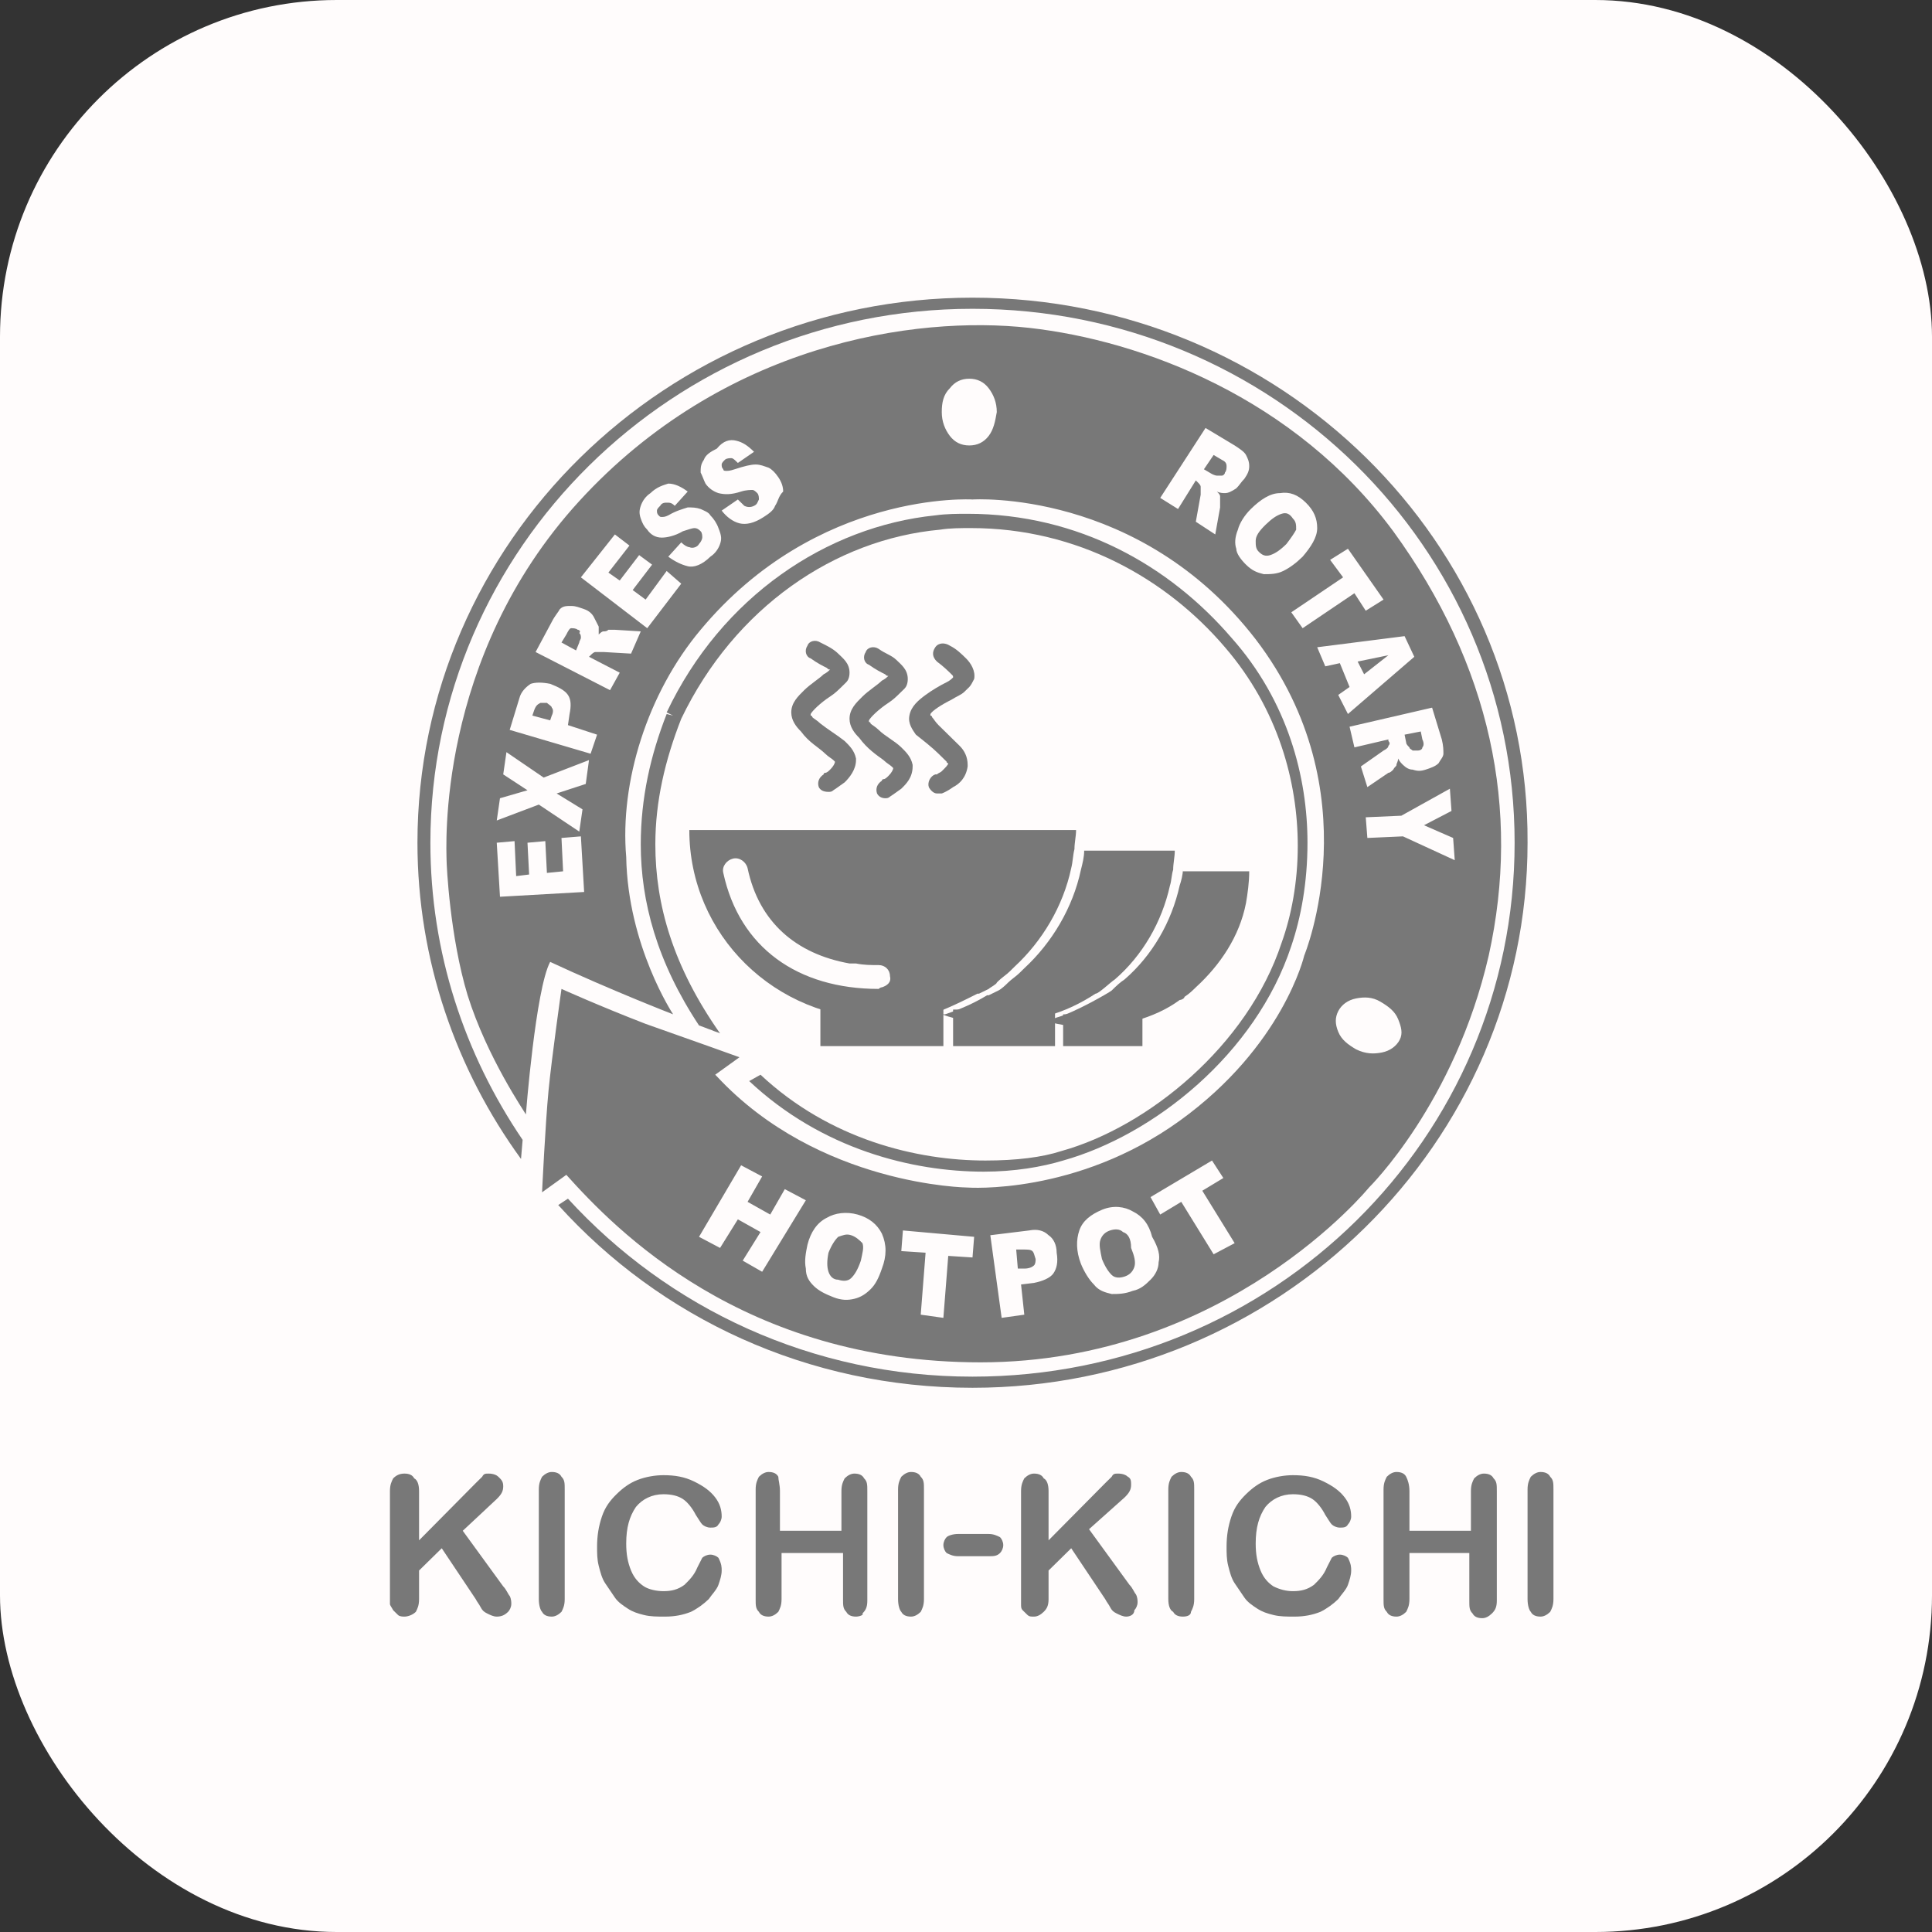<svg width="109" height="109" viewBox="0 0 109 109" fill="none" xmlns="http://www.w3.org/2000/svg">
<rect x="0" y="0" width="109" height="109" fill="#333333" stroke="none"/>
<rect width="109" height="109" rx="19" fill="#FFFCFC"/>
<path d="M55.78 87.799H54.046C53.772 87.799 53.589 87.709 53.407 87.62C53.315 87.53 53.224 87.351 53.224 87.171C53.224 86.992 53.315 86.813 53.407 86.723C53.498 86.633 53.772 86.544 54.046 86.544H55.78C56.054 86.544 56.237 86.633 56.419 86.723C56.511 86.813 56.602 86.992 56.602 87.171C56.602 87.351 56.511 87.53 56.419 87.62C56.237 87.799 56.054 87.799 55.78 87.799Z" fill="#787878"/>
<path d="M50.667 90.219V84.033C50.667 83.675 50.759 83.496 50.85 83.316C51.033 83.137 51.215 83.047 51.398 83.047C51.672 83.047 51.854 83.137 51.946 83.316C52.128 83.496 52.128 83.675 52.128 84.033V90.219C52.128 90.578 52.037 90.757 51.946 90.937C51.763 91.116 51.581 91.206 51.398 91.206C51.124 91.206 50.941 91.116 50.85 90.937C50.759 90.847 50.667 90.578 50.667 90.219Z" fill="#787878"/>
<path d="M44.003 84.123V86.364H47.472V84.123C47.472 83.764 47.563 83.585 47.655 83.406C47.837 83.227 48.02 83.137 48.203 83.137C48.476 83.137 48.659 83.227 48.75 83.406C48.933 83.585 48.933 83.764 48.933 84.123V90.309C48.933 90.668 48.842 90.847 48.659 91.026C48.75 91.116 48.476 91.206 48.294 91.206C48.02 91.206 47.837 91.116 47.746 90.937C47.563 90.757 47.563 90.578 47.563 90.219V87.62H44.094V90.219C44.094 90.578 44.003 90.757 43.911 90.937C43.729 91.116 43.546 91.206 43.364 91.206C43.09 91.206 42.907 91.116 42.816 90.937C42.633 90.757 42.633 90.578 42.633 90.219V84.033C42.633 83.675 42.725 83.496 42.816 83.316C42.998 83.137 43.181 83.047 43.364 83.047C43.638 83.047 43.82 83.137 43.911 83.316C43.911 83.496 44.003 83.764 44.003 84.123Z" fill="#787878"/>
<path d="M40.716 88.606C40.716 88.875 40.625 89.144 40.533 89.413C40.442 89.682 40.168 89.951 39.986 90.219C39.712 90.488 39.347 90.757 38.981 90.937C38.525 91.116 38.069 91.206 37.521 91.206C37.064 91.206 36.699 91.206 36.334 91.116C35.969 91.026 35.695 90.937 35.421 90.757C35.147 90.578 34.873 90.399 34.69 90.13C34.508 89.861 34.325 89.592 34.143 89.323C33.96 89.054 33.869 88.695 33.778 88.337C33.686 87.978 33.686 87.62 33.686 87.261C33.686 86.633 33.778 86.095 33.96 85.558C34.143 85.02 34.416 84.661 34.782 84.302C35.147 83.944 35.512 83.675 35.969 83.496C36.425 83.316 36.973 83.227 37.429 83.227C38.068 83.227 38.616 83.316 39.164 83.585C39.712 83.854 40.077 84.123 40.351 84.482C40.625 84.84 40.716 85.199 40.716 85.558C40.716 85.737 40.625 85.916 40.533 86.006C40.442 86.185 40.26 86.185 40.077 86.185C39.894 86.185 39.712 86.095 39.62 86.006C39.529 85.916 39.438 85.737 39.255 85.468C39.073 85.109 38.799 84.751 38.525 84.571C38.251 84.392 37.886 84.302 37.429 84.302C36.79 84.302 36.242 84.571 35.877 85.02C35.512 85.558 35.33 86.185 35.33 87.082C35.33 87.709 35.421 88.157 35.603 88.606C35.786 89.054 36.06 89.323 36.334 89.502C36.608 89.682 37.064 89.771 37.429 89.771C37.886 89.771 38.251 89.682 38.616 89.413C38.89 89.144 39.164 88.875 39.347 88.426C39.438 88.247 39.529 88.068 39.62 87.888C39.712 87.799 39.894 87.709 40.077 87.709C40.26 87.709 40.442 87.799 40.533 87.888C40.716 88.247 40.716 88.426 40.716 88.606Z" fill="#787878"/>
<path d="M30.399 90.219V84.033C30.399 83.675 30.491 83.496 30.582 83.316C30.765 83.137 30.947 83.047 31.13 83.047C31.404 83.047 31.586 83.137 31.678 83.316C31.86 83.496 31.86 83.675 31.86 84.033V90.219C31.86 90.578 31.769 90.757 31.678 90.937C31.495 91.116 31.312 91.206 31.13 91.206C30.856 91.206 30.673 91.116 30.582 90.937C30.491 90.847 30.399 90.578 30.399 90.219Z" fill="#787878"/>
<path d="M23.643 84.123V86.902L26.839 83.675C27.021 83.495 27.113 83.406 27.204 83.316C27.295 83.137 27.387 83.137 27.569 83.137C27.843 83.137 28.026 83.227 28.117 83.316C28.299 83.495 28.391 83.585 28.391 83.854C28.391 84.123 28.299 84.302 28.026 84.571L26.108 86.364L28.391 89.502C28.573 89.681 28.665 89.95 28.756 90.04C28.847 90.219 28.847 90.399 28.847 90.488C28.847 90.668 28.756 90.847 28.665 90.937C28.482 91.116 28.299 91.206 28.026 91.206C27.843 91.206 27.66 91.116 27.478 91.026C27.295 90.937 27.204 90.847 27.113 90.668C27.021 90.488 26.93 90.399 26.839 90.219L24.922 87.35L23.643 88.606V90.219C23.643 90.578 23.552 90.757 23.461 90.937C23.278 91.116 23.004 91.206 22.822 91.206C22.73 91.206 22.548 91.206 22.456 91.116C22.365 91.026 22.274 90.937 22.183 90.847C22.091 90.668 22 90.578 22 90.488C22 90.399 22 90.13 22 89.95V84.123C22 83.764 22.091 83.585 22.183 83.406C22.365 83.227 22.548 83.137 22.822 83.137C23.096 83.137 23.278 83.227 23.369 83.406C23.552 83.496 23.643 83.764 23.643 84.123Z" fill="#787878"/>
<path d="M86.182 90.219V84.033C86.182 83.675 86.274 83.496 86.365 83.316C86.548 83.137 86.73 83.047 86.913 83.047C87.187 83.047 87.369 83.137 87.46 83.316C87.643 83.496 87.643 83.675 87.643 84.033V90.219C87.643 90.578 87.552 90.757 87.46 90.937C87.278 91.116 87.095 91.206 86.913 91.206C86.639 91.206 86.456 91.116 86.365 90.937C86.274 90.847 86.182 90.578 86.182 90.219Z" fill="#787878"/>
<path d="M79.518 84.123V86.364H82.987V84.123C82.987 83.764 83.078 83.585 83.17 83.406C83.352 83.227 83.535 83.137 83.717 83.137C83.991 83.137 84.174 83.227 84.265 83.406C84.448 83.585 84.448 83.764 84.448 84.123V90.309C84.448 90.668 84.356 90.847 84.174 91.026C83.991 91.206 83.809 91.295 83.626 91.295C83.352 91.295 83.17 91.206 83.078 91.026C82.896 90.847 82.896 90.668 82.896 90.309V87.62H79.518V90.219C79.518 90.578 79.426 90.757 79.335 90.937C79.153 91.116 78.97 91.206 78.787 91.206C78.513 91.206 78.331 91.116 78.24 90.937C78.057 90.757 78.057 90.578 78.057 90.219V84.033C78.057 83.675 78.148 83.496 78.24 83.316C78.422 83.137 78.605 83.047 78.787 83.047C79.061 83.047 79.244 83.137 79.335 83.316C79.426 83.496 79.518 83.764 79.518 84.123Z" fill="#787878"/>
<path d="M76.231 88.606C76.231 88.875 76.14 89.144 76.048 89.413C75.957 89.682 75.683 89.951 75.501 90.219C75.227 90.488 74.861 90.757 74.496 90.937C74.04 91.116 73.583 91.206 73.035 91.206C72.579 91.206 72.214 91.206 71.849 91.116C71.483 91.026 71.21 90.937 70.936 90.757C70.662 90.578 70.388 90.399 70.205 90.13C70.023 89.861 69.84 89.592 69.657 89.323C69.475 89.054 69.383 88.695 69.292 88.337C69.201 87.978 69.201 87.62 69.201 87.261C69.201 86.633 69.292 86.095 69.475 85.558C69.657 85.02 69.931 84.661 70.296 84.302C70.662 83.944 71.027 83.675 71.483 83.496C71.94 83.316 72.488 83.227 72.944 83.227C73.583 83.227 74.131 83.316 74.679 83.585C75.227 83.854 75.592 84.123 75.866 84.482C76.14 84.84 76.231 85.199 76.231 85.558C76.231 85.737 76.14 85.916 76.048 86.006C75.957 86.185 75.774 86.185 75.592 86.185C75.409 86.185 75.227 86.095 75.135 86.006C75.044 85.916 74.953 85.737 74.77 85.468C74.588 85.109 74.314 84.751 74.04 84.571C73.766 84.392 73.401 84.302 72.944 84.302C72.305 84.302 71.757 84.571 71.392 85.02C71.027 85.558 70.844 86.185 70.844 87.082C70.844 87.709 70.936 88.157 71.118 88.606C71.301 89.054 71.575 89.323 71.849 89.502C72.214 89.682 72.579 89.771 72.944 89.771C73.401 89.771 73.766 89.682 74.131 89.413C74.405 89.144 74.679 88.875 74.861 88.426C74.953 88.247 75.044 88.068 75.135 87.888C75.227 87.799 75.409 87.709 75.592 87.709C75.774 87.709 75.957 87.799 76.048 87.888C76.231 88.247 76.231 88.426 76.231 88.606Z" fill="#787878"/>
<path d="M65.914 90.219V84.033C65.914 83.675 66.005 83.496 66.097 83.316C66.279 83.137 66.462 83.047 66.645 83.047C66.918 83.047 67.101 83.137 67.192 83.316C67.375 83.496 67.375 83.675 67.375 84.033V90.219C67.375 90.578 67.284 90.757 67.192 90.937C67.192 91.116 67.01 91.206 66.736 91.206C66.462 91.206 66.279 91.116 66.188 90.937C66.005 90.847 65.914 90.578 65.914 90.219Z" fill="#787878"/>
<path d="M59.158 84.123V86.902L62.354 83.675C62.536 83.495 62.628 83.406 62.719 83.316C62.81 83.137 62.901 83.137 63.084 83.137C63.358 83.137 63.541 83.227 63.632 83.316C63.815 83.406 63.815 83.585 63.815 83.764C63.815 84.033 63.723 84.213 63.449 84.482L61.441 86.275L63.723 89.412C63.906 89.592 63.997 89.861 64.088 89.95C64.18 90.13 64.18 90.309 64.18 90.399C64.18 90.578 64.088 90.757 63.997 90.847C63.997 91.116 63.723 91.206 63.541 91.206C63.358 91.206 63.175 91.116 62.993 91.026C62.81 90.937 62.719 90.847 62.628 90.668C62.536 90.488 62.445 90.399 62.354 90.219L60.436 87.35L59.158 88.606V90.219C59.158 90.578 59.067 90.757 58.884 90.937C58.702 91.116 58.519 91.206 58.337 91.206C58.154 91.206 58.063 91.206 57.971 91.116C57.88 91.026 57.789 90.937 57.697 90.847C57.606 90.757 57.606 90.668 57.606 90.488C57.606 90.399 57.606 90.13 57.606 89.95V84.123C57.606 83.764 57.697 83.585 57.789 83.406C57.971 83.227 58.154 83.137 58.337 83.137C58.611 83.137 58.793 83.227 58.884 83.406C59.067 83.496 59.158 83.764 59.158 84.123Z" fill="#787878"/>
<path d="M69.475 35.98C66.006 31.945 60.893 28.987 54.593 28.987C54.046 28.987 53.407 28.987 52.767 29.076C46.651 29.704 40.716 33.648 37.612 40.193L37.977 40.373L37.612 40.283C36.699 42.614 36.151 45.034 36.151 47.634C36.151 50.862 37.064 54.269 39.438 57.855C39.712 57.944 39.895 58.034 40.168 58.124C40.351 58.213 40.442 58.213 40.625 58.303C37.977 54.538 36.973 51.041 36.973 47.634C36.973 45.214 37.521 42.883 38.434 40.552C41.447 34.276 47.107 30.421 53.041 29.883C53.589 29.793 54.228 29.793 54.776 29.793C60.802 29.793 65.823 32.662 69.11 36.517C72.123 40.014 73.218 44.138 73.218 47.724C73.218 49.786 72.853 51.669 72.305 53.193C70.388 59.02 64.728 63.593 59.889 64.937L59.98 65.296L59.889 64.937C58.793 65.296 57.332 65.475 55.598 65.475C51.763 65.475 46.833 64.31 42.907 60.634L42.268 60.992C46.377 64.848 51.489 66.103 55.506 66.103C57.241 66.103 58.793 65.834 59.98 65.475C65.093 64.041 70.844 59.468 72.853 53.372C73.401 51.758 73.766 49.786 73.766 47.545C73.766 43.869 72.67 39.566 69.475 35.98Z" fill="#787878"/>
<path d="M46.285 59.02H53.224V56.779H46.285V59.02Z" fill="#787878"/>
<path d="M49.846 42.883C50.028 43.062 50.211 43.152 50.302 43.242C50.394 43.331 50.394 43.331 50.394 43.331C50.394 43.421 50.302 43.6 50.12 43.779C50.028 43.869 49.937 43.959 49.846 43.959C49.846 43.959 49.755 43.959 49.755 44.048C49.481 44.228 49.389 44.497 49.481 44.766C49.572 44.945 49.755 45.035 49.937 45.035C50.028 45.035 50.12 45.035 50.211 44.945C50.211 44.945 50.485 44.766 50.85 44.497C51.124 44.228 51.489 43.869 51.489 43.242V43.152C51.398 42.704 51.124 42.435 50.85 42.166C50.485 41.807 49.937 41.538 49.572 41.179C49.389 41 49.207 40.91 49.115 40.821C49.115 40.731 49.024 40.731 49.024 40.731C49.024 40.731 49.024 40.731 49.024 40.642C49.115 40.462 49.572 40.014 50.12 39.655C50.394 39.476 50.576 39.297 50.759 39.117C50.85 39.028 50.941 38.938 51.033 38.849C51.124 38.759 51.215 38.58 51.215 38.311C51.215 37.773 50.85 37.504 50.576 37.235C50.302 36.966 49.937 36.876 49.572 36.607C49.298 36.428 48.933 36.517 48.842 36.786C48.659 37.056 48.75 37.414 49.024 37.504C49.389 37.773 49.755 37.952 49.937 38.042C50.028 38.131 50.028 38.131 50.12 38.131C50.028 38.221 49.937 38.311 49.755 38.4C49.481 38.669 49.024 38.938 48.659 39.297C48.294 39.655 47.929 40.014 47.929 40.552C47.929 41 48.203 41.359 48.476 41.628C48.933 42.255 49.481 42.614 49.846 42.883Z" fill="#787878"/>
<path d="M46.559 42.524C46.742 42.703 46.924 42.793 47.016 42.883C47.107 42.972 47.107 42.972 47.107 42.972C47.107 43.062 47.016 43.242 46.833 43.421C46.742 43.51 46.65 43.6 46.559 43.6C46.559 43.6 46.468 43.6 46.468 43.69C46.194 43.869 46.103 44.138 46.194 44.407C46.285 44.586 46.468 44.676 46.742 44.676C46.833 44.676 46.924 44.676 47.016 44.586C47.016 44.586 47.289 44.407 47.655 44.138C47.929 43.869 48.294 43.421 48.294 42.883V42.793C48.203 42.345 47.929 42.076 47.655 41.807C47.198 41.448 46.742 41.179 46.285 40.821C46.103 40.642 45.92 40.552 45.829 40.462C45.829 40.373 45.737 40.373 45.737 40.373C45.737 40.373 45.737 40.373 45.737 40.283C45.829 40.104 46.285 39.655 46.833 39.297C47.107 39.117 47.289 38.938 47.472 38.759C47.563 38.669 47.655 38.58 47.746 38.49C47.837 38.4 47.929 38.221 47.929 37.952C47.929 37.414 47.563 37.145 47.289 36.876C47.016 36.607 46.65 36.428 46.285 36.249C46.011 36.069 45.646 36.159 45.555 36.428C45.372 36.697 45.464 37.055 45.737 37.145C46.103 37.414 46.468 37.593 46.65 37.683C46.742 37.773 46.742 37.773 46.833 37.773C46.742 37.862 46.65 37.952 46.468 38.042C46.194 38.311 45.737 38.58 45.372 38.938C45.007 39.297 44.642 39.655 44.642 40.193C44.642 40.642 44.916 41 45.19 41.269C45.646 41.897 46.194 42.166 46.559 42.524Z" fill="#787878"/>
<path d="M52.95 42.524C53.133 42.703 53.315 42.883 53.406 42.972C53.406 43.062 53.498 43.062 53.498 43.062C53.498 43.152 53.315 43.331 53.133 43.51C53.041 43.6 52.95 43.6 52.859 43.69H52.767C52.493 43.779 52.311 44.138 52.402 44.407C52.493 44.586 52.676 44.766 52.859 44.766C52.95 44.766 53.041 44.766 53.133 44.766C53.133 44.766 53.406 44.676 53.772 44.407C54.137 44.228 54.502 43.869 54.593 43.241V43.152C54.593 42.703 54.411 42.345 54.137 42.076C53.772 41.717 53.315 41.269 52.95 40.91C52.767 40.731 52.676 40.552 52.585 40.462C52.585 40.373 52.493 40.373 52.493 40.373C52.493 40.373 52.493 40.373 52.493 40.283C52.585 40.104 53.133 39.745 53.68 39.476C53.954 39.297 54.228 39.207 54.411 39.028C54.502 38.938 54.593 38.848 54.685 38.759C54.776 38.669 54.867 38.49 54.959 38.31C55.05 37.862 54.776 37.414 54.502 37.145C54.228 36.876 53.954 36.607 53.589 36.428C53.315 36.248 52.95 36.248 52.767 36.517C52.585 36.786 52.585 37.055 52.859 37.324C53.224 37.593 53.498 37.862 53.68 38.042C53.772 38.131 53.772 38.131 53.772 38.221C53.68 38.31 53.589 38.4 53.406 38.49C53.041 38.669 52.585 38.938 52.22 39.207C51.854 39.476 51.398 39.835 51.307 40.373C51.215 40.821 51.489 41.179 51.672 41.448C52.128 41.807 52.585 42.166 52.95 42.524Z" fill="#787878"/>
<path d="M59.98 59.02H64.454V57.227H59.98V59.02Z" fill="#787878"/>
<path d="M53.772 59.02H59.523V56.958H53.772V59.02Z" fill="#787878"/>
<path d="M66.736 49.069C66.736 49.338 66.645 49.696 66.553 49.965C66.097 52.027 65.001 53.91 63.449 55.255C63.175 55.434 62.993 55.614 62.719 55.882C62.627 55.972 60.619 57.138 59.615 57.407C59.432 57.496 59.158 57.496 58.976 57.586C59.797 57.855 60.71 57.944 61.623 57.944C62.445 57.944 63.358 57.855 64.088 57.586C65.001 57.317 65.823 56.958 66.553 56.42C66.645 56.42 66.827 56.331 66.827 56.241C67.101 56.062 67.284 55.882 67.466 55.703C68.836 54.448 69.931 52.834 70.296 50.952C70.388 50.414 70.479 49.786 70.479 49.158H66.736V49.069Z" fill="#787878"/>
<path d="M61.167 47.993C61.167 48.352 61.075 48.71 60.984 49.069C60.528 51.221 59.341 53.193 57.789 54.627C57.697 54.717 57.606 54.807 57.515 54.896C57.332 55.076 57.058 55.255 56.876 55.434C56.876 55.434 56.876 55.434 56.785 55.524C56.785 55.524 56.511 55.793 56.328 55.883C56.145 55.972 55.963 56.062 55.78 56.151C55.78 56.151 55.78 56.151 55.689 56.151C54.959 56.6 54.137 56.958 53.315 57.227C53.224 57.227 53.224 57.227 53.133 57.227C54.137 57.586 55.232 57.765 56.328 57.765C57.058 57.765 57.789 57.675 58.428 57.496C58.61 57.496 58.884 57.407 59.067 57.317C60.071 57.048 60.984 56.6 61.806 56.062C61.989 56.062 62.627 55.434 62.901 55.255C64.454 53.91 65.549 52.027 66.006 49.965C66.097 49.696 66.097 49.338 66.188 49.069C66.188 48.71 66.279 48.352 66.279 47.993H61.167Z" fill="#787878"/>
<path d="M49.755 55.703C49.663 55.703 49.572 55.793 49.572 55.793C45.007 55.793 41.72 53.462 40.807 49.248C40.716 48.89 40.99 48.531 41.355 48.441C41.72 48.352 42.086 48.621 42.177 48.979C42.816 52.028 44.916 53.821 47.929 54.358C48.02 54.358 48.111 54.358 48.294 54.358C48.75 54.448 49.115 54.448 49.572 54.448C49.937 54.448 50.211 54.717 50.211 55.076C50.302 55.434 50.029 55.614 49.755 55.703ZM38.89 46.828C38.89 52.745 43.729 57.496 49.755 57.496C50.759 57.496 51.672 57.317 52.585 57.138C52.676 57.138 52.676 57.138 52.767 57.138C53.589 56.869 55.141 56.062 55.141 56.062C55.141 56.062 55.141 56.062 55.232 56.062C55.232 56.062 55.598 55.883 55.78 55.793C55.871 55.703 56.237 55.524 56.237 55.434C56.237 55.434 56.237 55.434 56.328 55.345C56.511 55.165 56.785 54.986 56.967 54.807C57.058 54.717 57.15 54.627 57.241 54.538C58.793 53.103 59.98 51.131 60.436 48.979C60.528 48.621 60.528 48.262 60.619 47.904C60.619 47.545 60.71 47.186 60.71 46.828H38.89Z" fill="#787878"/>
<path d="M68.927 25.939L68.471 25.669L67.923 26.476L68.379 26.745C68.379 26.745 68.562 26.835 68.653 26.835C68.745 26.835 68.836 26.835 68.927 26.835C69.019 26.835 69.11 26.745 69.11 26.656C69.201 26.566 69.201 26.387 69.201 26.297C69.201 26.118 69.11 26.028 68.927 25.939ZM32.591 35.531C32.499 35.442 32.317 35.442 32.225 35.442C32.134 35.442 32.043 35.621 31.952 35.8L31.678 36.249L32.499 36.697L32.682 36.249C32.682 36.159 32.773 36.069 32.773 35.98C32.773 35.89 32.773 35.8 32.682 35.711C32.773 35.621 32.682 35.531 32.591 35.531ZM48.02 69.689C47.746 69.599 47.563 69.689 47.29 69.779C47.107 69.958 46.924 70.227 46.742 70.675C46.651 71.123 46.651 71.482 46.742 71.751C46.833 72.02 47.016 72.199 47.29 72.199C47.563 72.289 47.837 72.289 48.02 72.11C48.203 71.93 48.385 71.661 48.568 71.123C48.659 70.675 48.75 70.406 48.659 70.137C48.477 69.958 48.294 69.779 48.02 69.689ZM79.518 42.166C79.518 42.255 79.609 42.255 79.7 42.345C79.792 42.345 79.883 42.345 79.974 42.345C80.157 42.345 80.248 42.255 80.248 42.166C80.339 42.076 80.339 41.897 80.248 41.717L80.157 41.269L79.244 41.448L79.335 41.897C79.335 41.986 79.426 42.076 79.518 42.166ZM63.358 69.51C63.175 69.33 62.901 69.33 62.628 69.42C62.354 69.51 62.171 69.689 62.08 69.958C61.989 70.227 62.08 70.585 62.171 71.034C62.354 71.482 62.536 71.751 62.719 71.93C62.901 72.11 63.175 72.11 63.449 72.02C63.723 71.93 63.906 71.751 63.997 71.482C64.088 71.213 63.997 70.855 63.815 70.406C63.815 69.868 63.632 69.599 63.358 69.51ZM72.305 28.987C72.031 29.076 71.757 29.256 71.392 29.614C71.027 29.973 70.844 30.242 70.844 30.511C70.844 30.78 70.844 30.959 71.027 31.138C71.21 31.318 71.392 31.407 71.666 31.318C71.94 31.228 72.214 31.049 72.579 30.69C72.853 30.331 73.036 30.062 73.127 29.883C73.127 29.614 73.127 29.435 72.944 29.256C72.762 28.987 72.579 28.897 72.305 28.987ZM78.605 29.973C73.036 22.442 64.454 19.215 58.063 18.497C51.581 17.78 40.807 19.394 32.682 28.27C24.556 37.145 25.195 47.993 25.195 48.531C25.195 48.8 25.378 52.834 26.382 56.151C27.478 59.648 29.578 62.696 29.669 62.875C29.669 62.875 30.217 55.793 31.039 54.269C34.508 55.883 37.977 57.227 37.977 57.227C37.977 57.227 35.421 53.372 35.33 48.352C34.964 44.138 36.516 39.117 39.529 35.531C46.103 27.642 54.867 28.18 54.867 28.18C54.867 28.18 64.271 27.552 70.844 36.069C77.418 44.676 73.583 53.91 73.583 53.91C73.583 53.91 72.397 59.02 66.553 63.234C60.71 67.448 54.593 66.999 54.593 66.999C54.593 66.999 46.194 66.91 40.442 60.724L40.351 60.634L41.72 59.648C41.72 59.648 38.981 58.662 36.425 57.765C33.869 56.779 31.678 55.793 31.678 55.793C31.678 55.793 31.13 59.648 30.947 61.531C30.765 63.413 30.582 67.268 30.582 67.268L31.952 66.282C34.691 69.33 41.903 76.861 55.324 76.861C69.201 76.861 77.235 66.999 77.235 66.999C77.235 66.999 82.074 62.248 83.991 53.91C85.817 45.662 84.083 37.504 78.605 29.973ZM28.208 50.593L28.026 47.545L29.03 47.455L29.121 49.428L29.852 49.338L29.76 47.545L30.765 47.455L30.856 49.248L31.769 49.158L31.678 47.276L32.773 47.186L32.956 50.324L28.208 50.593ZM33.047 44.228L31.404 44.766L32.864 45.662L32.682 46.917L30.399 45.393L28.026 46.29L28.208 45.035L29.76 44.586L28.391 43.69L28.573 42.435L30.673 43.869L33.23 42.883L33.047 44.228ZM33.321 42.524L28.756 41.179L29.304 39.386C29.395 39.028 29.669 38.759 29.943 38.58C30.217 38.49 30.582 38.49 31.039 38.58C31.495 38.759 31.86 38.938 32.043 39.207C32.225 39.476 32.225 39.835 32.134 40.283L32.043 40.91L33.686 41.448L33.321 42.524ZM35.603 36.876L34.051 36.786C33.869 36.786 33.686 36.786 33.595 36.786C33.504 36.786 33.412 36.876 33.321 36.966L33.23 37.055L34.964 37.952L34.417 38.938L30.217 36.786L31.13 35.083C31.312 34.724 31.495 34.545 31.586 34.366C31.769 34.187 31.952 34.187 32.225 34.187C32.499 34.187 32.682 34.276 32.956 34.366C33.23 34.456 33.412 34.635 33.504 34.814C33.595 34.993 33.686 35.173 33.778 35.352C33.778 35.442 33.778 35.621 33.778 35.8C33.869 35.711 33.96 35.621 34.051 35.621C34.143 35.621 34.234 35.621 34.325 35.531C34.508 35.531 34.599 35.531 34.691 35.531L36.151 35.621L35.603 36.876ZM36.516 35.442L32.773 32.573L34.691 30.152L35.512 30.78L34.325 32.304L34.964 32.752L36.06 31.318L36.79 31.856L35.695 33.29L36.425 33.828L37.612 32.214L38.434 32.931L36.516 35.442ZM40.625 30.69C40.534 30.959 40.351 31.228 40.077 31.407C39.621 31.856 39.164 32.035 38.799 31.945C38.434 31.856 38.069 31.676 37.703 31.407L38.434 30.6C38.616 30.78 38.799 30.869 38.89 30.869C39.073 30.959 39.347 30.869 39.438 30.69C39.529 30.6 39.621 30.421 39.621 30.331C39.621 30.242 39.621 30.062 39.529 29.973C39.438 29.883 39.347 29.794 39.164 29.794C39.073 29.794 38.799 29.883 38.525 29.973C38.069 30.242 37.612 30.331 37.338 30.331C36.973 30.331 36.699 30.152 36.516 29.883C36.334 29.704 36.243 29.525 36.151 29.256C36.06 28.987 36.06 28.807 36.151 28.538C36.243 28.27 36.425 28 36.699 27.821C37.064 27.463 37.429 27.373 37.703 27.283C38.069 27.283 38.434 27.463 38.799 27.732L38.069 28.538C37.886 28.359 37.795 28.359 37.612 28.359C37.521 28.359 37.338 28.359 37.247 28.538C37.156 28.628 37.064 28.718 37.064 28.807C37.064 28.897 37.064 28.987 37.156 29.076C37.247 29.166 37.247 29.166 37.338 29.166C37.429 29.166 37.521 29.166 37.703 29.076C38.16 28.807 38.525 28.718 38.799 28.628C39.073 28.628 39.255 28.628 39.529 28.718C39.712 28.807 39.986 28.897 40.077 29.076C40.26 29.256 40.442 29.525 40.534 29.794C40.716 30.242 40.716 30.421 40.625 30.69ZM43.729 28.538C43.638 28.807 43.364 28.987 43.09 29.166C42.542 29.525 42.086 29.614 41.72 29.525C41.355 29.435 40.99 29.166 40.716 28.807L41.629 28.18C41.812 28.359 41.903 28.449 41.994 28.538C42.177 28.628 42.359 28.628 42.542 28.538C42.725 28.449 42.725 28.359 42.816 28.18C42.816 28.09 42.816 27.911 42.725 27.821C42.633 27.732 42.542 27.642 42.451 27.642C42.359 27.642 42.086 27.642 41.812 27.732C41.264 27.911 40.899 27.911 40.534 27.821C40.26 27.732 39.986 27.552 39.803 27.283C39.712 27.104 39.621 26.835 39.529 26.656C39.529 26.387 39.529 26.207 39.712 25.939C39.803 25.669 40.077 25.49 40.442 25.311C40.807 24.863 41.173 24.773 41.538 24.863C41.903 24.952 42.177 25.132 42.542 25.49L41.629 26.118C41.447 25.939 41.355 25.849 41.264 25.849C41.173 25.849 40.99 25.849 40.899 25.939C40.807 26.028 40.716 26.118 40.716 26.207C40.716 26.297 40.716 26.387 40.807 26.476C40.807 26.566 40.899 26.566 40.99 26.566C41.081 26.566 41.173 26.566 41.447 26.476C41.994 26.297 42.359 26.207 42.633 26.207C42.907 26.207 43.09 26.297 43.364 26.387C43.546 26.476 43.729 26.656 43.912 26.925C44.094 27.194 44.185 27.463 44.185 27.732C43.912 28 43.912 28.27 43.729 28.538ZM55.78 24.594C55.506 24.952 55.141 25.132 54.685 25.132C54.228 25.132 53.863 24.952 53.589 24.594C53.315 24.235 53.133 23.787 53.133 23.249C53.133 22.711 53.224 22.263 53.589 21.904C53.863 21.546 54.228 21.366 54.685 21.366C55.141 21.366 55.506 21.546 55.78 21.904C56.054 22.263 56.237 22.711 56.237 23.249C56.145 23.787 56.054 24.235 55.78 24.594ZM41.903 71.123L42.907 69.51L41.629 68.793L40.625 70.406L39.438 69.779L41.812 65.744L42.999 66.372L42.177 67.806L43.455 68.523L44.277 67.089L45.464 67.717L42.999 71.751L41.903 71.123ZM49.755 71.572C49.572 72.11 49.389 72.468 49.115 72.737C48.842 73.006 48.568 73.185 48.203 73.275C47.837 73.365 47.472 73.365 47.016 73.185C46.559 73.006 46.194 72.827 45.92 72.558C45.646 72.289 45.464 72.02 45.464 71.572C45.372 71.123 45.464 70.675 45.555 70.227C45.737 69.51 46.103 68.972 46.651 68.703C47.107 68.434 47.746 68.344 48.385 68.523C49.024 68.703 49.481 69.061 49.755 69.599C50.029 70.227 50.029 70.855 49.755 71.572ZM54.867 70.944L53.498 70.855L53.224 74.351L51.946 74.172L52.22 70.675L50.85 70.585L50.941 69.42L54.959 69.779L54.867 70.944ZM59.432 71.841C59.25 72.11 58.793 72.289 58.337 72.379L57.606 72.468L57.789 74.172L56.511 74.351L55.872 69.689L58.063 69.42C58.519 69.33 58.884 69.42 59.158 69.689C59.432 69.868 59.615 70.227 59.615 70.675C59.706 71.213 59.615 71.572 59.432 71.841ZM65.367 71.213C65.367 71.572 65.184 71.93 64.91 72.199C64.636 72.468 64.362 72.737 63.906 72.827C63.449 73.006 63.084 73.006 62.719 73.006C62.354 72.916 61.989 72.827 61.715 72.468C61.441 72.199 61.167 71.751 60.984 71.303C60.71 70.585 60.71 69.958 60.893 69.42C61.076 68.882 61.532 68.523 62.171 68.254C62.81 67.986 63.449 68.075 63.906 68.344C64.454 68.613 64.819 69.061 65.001 69.779C65.367 70.406 65.458 70.855 65.367 71.213ZM68.471 70.765L66.645 67.806L65.458 68.523L64.91 67.537L68.379 65.475L69.019 66.462L67.832 67.179L69.657 70.137L68.471 70.765ZM81.344 41.717C81.435 42.076 81.435 42.345 81.435 42.524C81.435 42.703 81.252 42.883 81.161 43.062C80.978 43.242 80.705 43.331 80.431 43.421C80.157 43.51 79.974 43.51 79.7 43.421C79.518 43.421 79.335 43.331 79.153 43.152C79.061 43.062 78.97 42.972 78.879 42.793C78.879 42.972 78.787 43.062 78.787 43.152C78.787 43.242 78.696 43.242 78.605 43.421C78.513 43.51 78.422 43.6 78.331 43.6L77.144 44.407L76.779 43.242L78.057 42.345C78.24 42.255 78.331 42.166 78.331 42.076C78.422 41.986 78.422 41.897 78.331 41.807V41.717L76.414 42.166L76.14 41L80.796 39.924L81.344 41.717ZM69.11 27.821C69.019 27.821 68.836 27.821 68.653 27.732C68.745 27.821 68.836 27.911 68.836 28C68.836 28.09 68.836 28.18 68.836 28.27C68.836 28.449 68.836 28.538 68.836 28.628L68.562 30.152L67.466 29.435L67.74 27.911C67.74 27.732 67.74 27.552 67.74 27.463C67.74 27.373 67.649 27.283 67.558 27.194L67.466 27.104L66.462 28.718L65.458 28.09L68.014 24.145L69.657 25.132C69.931 25.311 70.205 25.49 70.297 25.669C70.388 25.849 70.479 26.028 70.479 26.297C70.479 26.566 70.388 26.745 70.205 27.014C70.023 27.194 69.931 27.373 69.749 27.552C69.475 27.732 69.292 27.821 69.11 27.821ZM71.301 32.394C70.936 32.304 70.662 32.214 70.297 31.856C70.023 31.587 69.749 31.228 69.749 30.959C69.657 30.69 69.658 30.331 69.84 29.883C69.931 29.525 70.205 29.076 70.57 28.718C71.118 28.18 71.666 27.821 72.214 27.821C72.762 27.732 73.218 27.911 73.675 28.359C74.131 28.807 74.314 29.256 74.314 29.794C74.314 30.331 73.948 30.869 73.492 31.407C73.127 31.766 72.762 32.035 72.397 32.214C72.031 32.394 71.666 32.394 71.301 32.394ZM72.853 34.545L75.775 32.573L75.044 31.587L76.048 30.959L78.057 33.828L77.053 34.456L76.414 33.469L73.492 35.442L72.853 34.545ZM74.314 36.517L79.244 35.89L79.792 37.055L76.048 40.283L75.501 39.207L76.14 38.759L75.592 37.414L74.77 37.593L74.314 36.517ZM78.97 58.662C78.787 59.02 78.422 59.289 77.966 59.379C77.509 59.469 77.053 59.469 76.505 59.2C76.048 58.931 75.683 58.662 75.501 58.213C75.318 57.765 75.318 57.407 75.501 57.048C75.683 56.689 76.048 56.42 76.505 56.331C76.961 56.241 77.418 56.241 77.874 56.51C78.331 56.779 78.696 57.048 78.879 57.496C79.061 57.944 79.153 58.303 78.97 58.662ZM79.153 47.186L77.144 47.276L77.053 46.11L79.061 46.021L81.8 44.497L81.891 45.752L80.339 46.559L81.983 47.276L82.074 48.531L79.153 47.186ZM30.856 39.655C30.673 39.655 30.582 39.655 30.491 39.655C30.308 39.745 30.217 39.835 30.126 40.104L30.034 40.373L31.039 40.642L31.13 40.373C31.221 40.193 31.221 40.014 31.13 39.924C31.13 39.835 30.947 39.745 30.856 39.655ZM58.245 70.585C58.154 70.496 57.971 70.496 57.697 70.496H57.332L57.424 71.572H57.789C58.063 71.572 58.245 71.482 58.337 71.392C58.428 71.303 58.428 71.123 58.428 71.034C58.337 70.765 58.337 70.675 58.245 70.585ZM78.331 36.966L76.596 37.324L76.961 38.042L78.331 36.966Z" fill="#787878"/>
<path d="M54.867 16.794C37.612 16.794 23.552 30.6 23.552 47.545C23.552 54.179 25.743 60.365 29.395 65.386L29.486 64.31C26.2 59.469 24.282 53.731 24.282 47.545C24.282 30.959 37.977 17.422 54.867 17.422C71.757 17.422 85.452 30.869 85.452 47.545C85.452 64.22 71.849 77.668 54.867 77.668C45.829 77.668 37.703 73.813 32.043 67.627L31.495 67.986C37.247 74.351 45.555 78.296 54.867 78.296C72.123 78.296 86.182 64.489 86.182 47.545C86.274 30.6 72.214 16.794 54.867 16.794Z" fill="#787878"/>
</svg>

